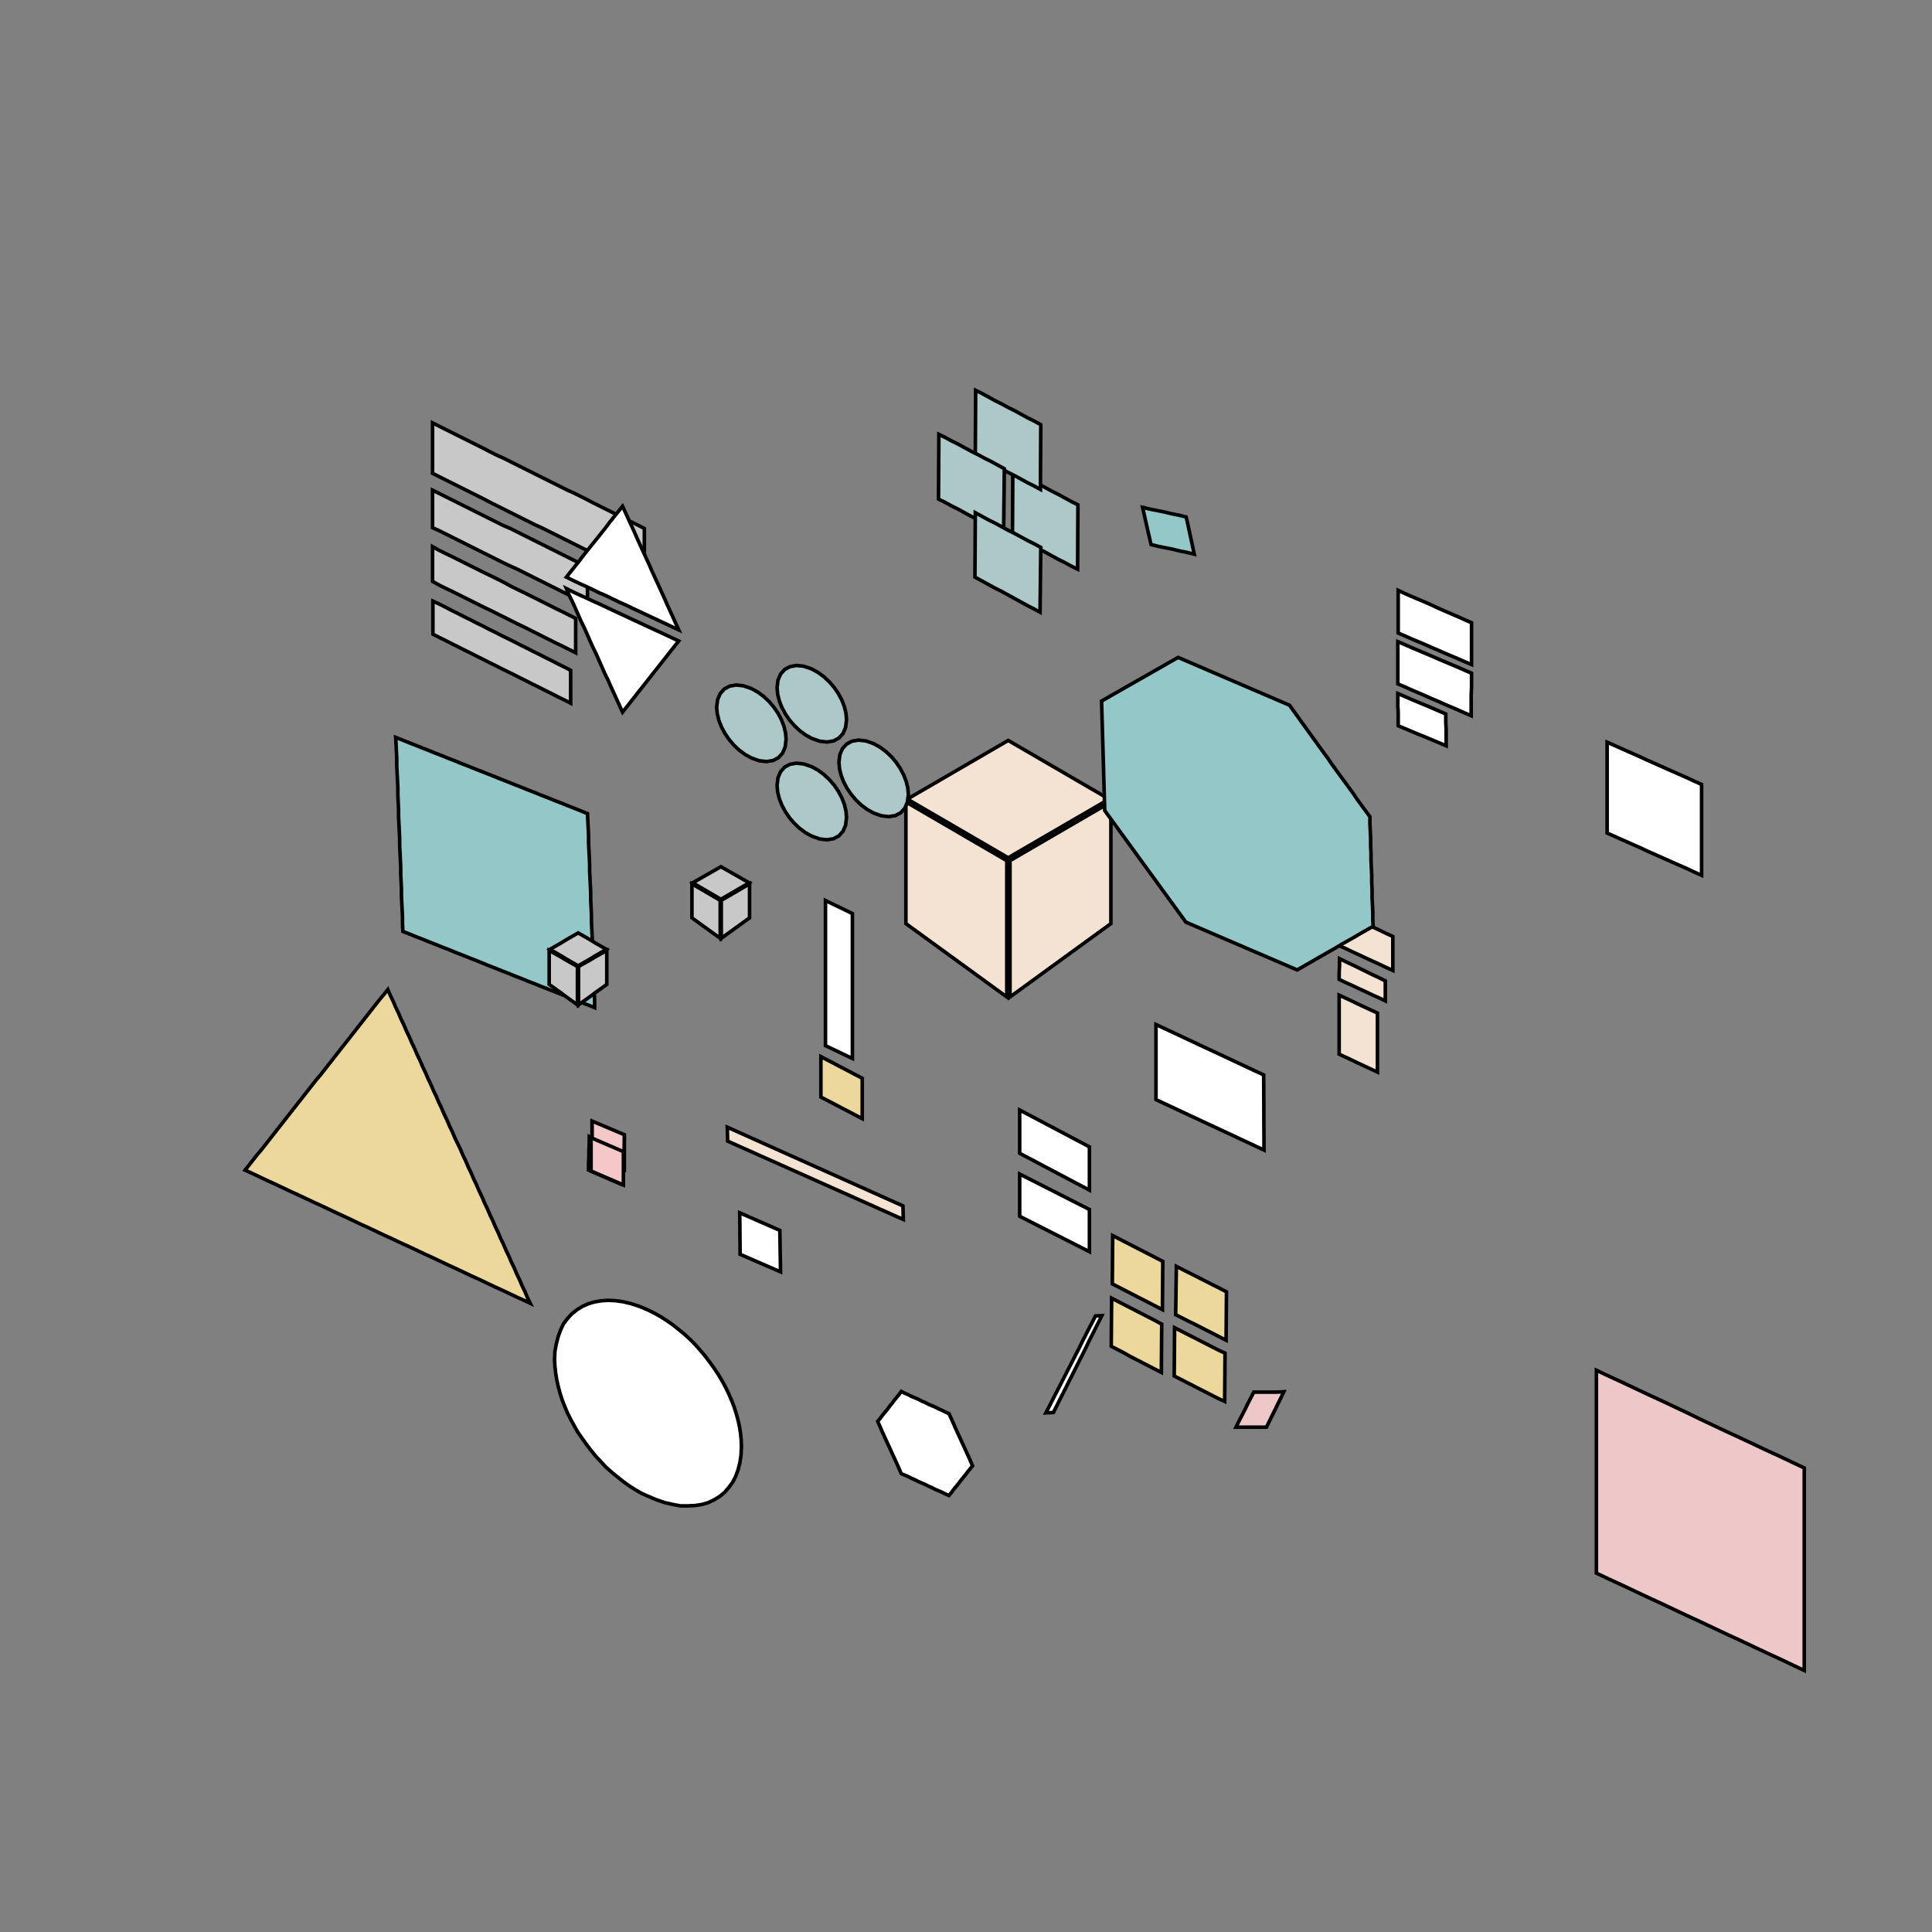 <!DOCTYPE svg>
<svg xmlns="http://www.w3.org/2000/svg" xmlns:xlink="http://www.w3.org/1999/xlink" width="1080" height="1080">
<rect width="100%" height="100%" fill="#808080" stroke="none"/>
<g transform="translate(540,540)">
<g transform="scale(2,2)">
<path stroke="rgb(0,0,0)" stroke-opacity="1" fill="rgb(148,200,200)" fill-opacity="1" id="bb1_2_" d="M-159.4 -63.89 L-157.5 -63.15 L-155.7 -62.42 L-153.8 -61.68 L-152 -60.95 L-150.1 -60.22 L-148.3 -59.48 L-146.4 -58.75 L-144.6 -58.01 L-142.7 -57.28 L-140.9 -56.54 L-139 -55.81 L-137.2 -55.08 L-135.3 -54.34 L-133.5 -53.61 L-131.6 -52.87 L-129.8 -52.14 L-127.9 -51.4 L-126.1 -50.67 L-124.2 -49.94 L-122.4 -49.2 L-120.5 -48.47 L-118.7 -47.73 L-116.8 -47 L-115 -46.26 L-113.1 -45.53 L-111.3 -44.8 L-109.4 -44.06 L-107.6 -43.33 L-105.8 -42.59 L-105.7 -40.58 L-105.6 -38.58 L-105.5 -36.57 L-105.5 -34.56 L-105.4 -32.55 L-105.3 -30.54 L-105.2 -28.53 L-105.2 -26.52 L-105.1 -24.52 L-105 -22.51 L-104.9 -20.5 L-104.9 -18.49 L-104.8 -16.48 L-104.7 -14.47 L-104.7 -12.46 L-104.6 -10.46 L-104.5 -8.447 L-104.4 -6.438 L-104.4 -4.43 L-104.3 -2.421 L-104.2 -0.413 L-104.1 1.596 L-104.1 3.605 L-104 5.613 L-103.9 7.622 L-103.8 9.63 L-103.8 11.64 L-105.6 10.9 L-107.5 10.17 L-109.3 9.436 L-111.2 8.702 L-113 7.968 L-114.9 7.233 L-116.7 6.499 L-118.6 5.765 L-120.4 5.031 L-122.3 4.296 L-124.1 3.562 L-126 2.828 L-127.8 2.094 L-129.7 1.359 L-131.5 0.625 L-133.4 -0.109 L-135.2 -0.843 L-137 -1.578 L-138.9 -2.312 L-140.7 -3.046 L-142.6 -3.78 L-144.4 -4.515 L-146.3 -5.249 L-148.1 -5.983 L-150 -6.717 L-151.8 -7.452 L-153.7 -8.186 L-155.5 -8.92 L-157.4 -9.655 L-157.5 -11.66 L-157.5 -13.67 L-157.6 -15.68 L-157.7 -17.69 L-157.8 -19.7 L-157.8 -21.71 L-157.9 -23.71 L-158 -25.72 L-158 -27.73 L-158.1 -29.74 L-158.2 -31.75 L-158.3 -33.76 L-158.3 -35.77 L-158.4 -37.77 L-158.5 -39.78 L-158.6 -41.79 L-158.6 -43.8 L-158.7 -45.81 L-158.8 -47.82 L-158.8 -49.83 L-158.9 -51.83 L-159 -53.84 L-159.1 -55.85 L-159.1 -57.86 L-159.2 -59.87 L-159.3 -61.88 L-159.4 -63.89 Z " />
<path stroke="rgb(0,0,0)" stroke-opacity="1" fill="rgb(236,216,157)" fill-opacity="1" id="pr2_1_" d="M72.7 104.6 L70.94 103.7 L69.18 102.8 L67.41 101.9 L65.65 101 L63.89 100.1 L62.13 99.25 L60.36 98.35 L58.6 97.45 L58.63 95.52 L58.66 93.59 L58.69 91.66 L58.71 89.74 L58.74 87.81 L58.77 85.88 L58.8 83.95 L60.55 84.84 L62.3 85.73 L64.05 86.61 L65.8 87.5 L67.55 88.39 L69.3 89.28 L71.05 90.16 L72.8 91.05 L72.79 92.99 L72.77 94.94 L72.76 96.88 L72.74 98.82 L72.73 100.8 L72.71 102.7 L72.7 104.6 Z " />
<path stroke="rgb(0,0,0)" stroke-opacity="1" fill="rgb(236,216,157)" fill-opacity="1" id="pr1_1_" d="M54.9 96.05 L53.15 95.15 L51.4 94.25 L49.65 93.35 L47.9 92.45 L46.15 91.55 L44.4 90.65 L42.65 89.75 L40.9 88.85 L40.91 86.92 L40.93 84.99 L40.94 83.06 L40.96 81.14 L40.97 79.21 L40.99 77.28 L41 75.35 L42.75 76.25 L44.5 77.15 L46.25 78.05 L48 78.95 L49.75 79.85 L51.5 80.75 L53.25 81.65 L55 82.55 L54.99 84.48 L54.97 86.41 L54.96 88.34 L54.94 90.26 L54.93 92.19 L54.91 94.12 L54.9 96.05 Z " />
<path stroke="rgb(0,0,0)" stroke-opacity="1" fill="rgb(236,216,157)" fill-opacity="1" id="pr3_1_" d="M54.6 113.6 L52.85 112.7 L51.1 111.8 L49.35 110.9 L47.6 110 L45.85 109.1 L44.1 108.1 L42.35 107.2 L40.6 106.3 L40.61 104.4 L40.63 102.5 L40.64 100.6 L40.66 98.64 L40.67 96.71 L40.69 94.78 L40.7 92.85 L42.45 93.75 L44.2 94.65 L45.95 95.55 L47.7 96.45 L49.45 97.35 L51.2 98.25 L52.95 99.15 L54.7 100.1 L54.69 102 L54.67 103.9 L54.66 105.8 L54.64 107.8 L54.63 109.7 L54.61 111.6 L54.6 113.6 Z " />
<path stroke="rgb(0,0,0)" stroke-opacity="1" fill="rgb(236,216,157)" fill-opacity="1" id="pr4_1_" d="M72.3 121.7 L70.54 120.9 L68.77 120 L67.01 119.1 L65.25 118.2 L63.49 117.3 L61.73 116.4 L59.96 115.5 L58.2 114.6 L58.21 112.7 L58.23 110.8 L58.24 108.9 L58.26 106.9 L58.27 105 L58.29 103.1 L58.3 101.1 L60.06 102 L61.82 102.9 L63.59 103.8 L65.35 104.7 L67.11 105.6 L68.87 106.5 L70.64 107.4 L72.4 108.2 L72.39 110.2 L72.37 112.1 L72.36 114 L72.34 116 L72.33 117.9 L72.31 119.8 L72.3 121.7 Z " />
<path stroke="rgb(0,0,0)" stroke-opacity="1" fill="rgb(238,200,200)" fill-opacity="1" id="ll1_1_" d="M234.3 196.9 L230.7 195.2 L227.1 193.5 L223.4 191.8 L219.8 190.1 L216.2 188.4 L212.5 186.7 L208.9 185 L205.3 183.3 L201.6 181.6 L198 179.9 L194.4 178.2 L190.7 176.5 L187.1 174.8 L183.5 173.1 L179.8 171.4 L176.2 169.7 L176.2 165.7 L176.2 161.6 L176.2 157.6 L176.2 153.5 L176.2 149.4 L176.2 145.4 L176.2 141.3 L176.2 137.3 L176.2 133.2 L176.2 129.2 L176.2 125.1 L176.2 121.1 L176.2 117 L176.2 113 L179.8 114.7 L183.5 116.4 L187.1 118.1 L190.7 119.8 L194.4 121.5 L198 123.2 L201.6 124.9 L205.3 126.7 L208.9 128.4 L212.5 130.1 L216.2 131.8 L219.8 133.5 L223.4 135.2 L227.1 136.9 L230.7 138.6 L234.3 140.3 L234.3 144.4 L234.3 148.4 L234.3 152.5 L234.3 156.5 L234.3 160.5 L234.3 164.6 L234.3 168.6 L234.3 172.6 L234.3 176.7 L234.3 180.7 L234.3 184.8 L234.3 188.8 L234.3 192.8 L234.3 196.9 Z " />
<path stroke="rgb(0,0,0)" stroke-opacity="1" fill="rgb(255,255,255)" fill-opacity="1" id="cl1_1_" d="M37.98 97.72 L37.07 99.53 L36.17 101.3 L35.27 103.1 L34.36 104.9 L33.46 106.8 L32.56 108.6 L31.65 110.4 L30.75 112.2 L29.85 114 L28.94 115.8 L28.04 117.6 L27.14 119.4 L26.23 121.2 L25.33 123 L24.43 124.8 L22.33 124.9 L23.26 123.1 L24.18 121.3 L25.1 119.5 L26.03 117.7 L26.95 115.9 L27.87 114.1 L28.8 112.3 L29.72 110.5 L30.64 108.7 L31.57 106.9 L32.49 105 L33.41 103.2 L34.34 101.4 L35.26 99.63 L36.18 97.82 L37.98 97.72 Z " />
<path stroke="rgb(0,0,0)" stroke-opacity="1" fill="rgb(255,255,255)" fill-opacity="1" id="a5_2_" d="M205.6 -50.75 L203.7 -51.59 L201.9 -52.44 L200 -53.28 L198.1 -54.12 L196.2 -54.96 L194.3 -55.81 L192.4 -56.65 L190.5 -57.49 L188.7 -58.34 L186.8 -59.18 L184.9 -60.02 L183 -60.86 L181.1 -61.71 L179.2 -62.55 L179.2 -60.6 L179.2 -58.64 L179.2 -56.69 L179.2 -54.73 L179.2 -52.78 L179.2 -50.83 L179.2 -48.87 L179.2 -46.92 L179.2 -44.97 L179.2 -43.01 L179.2 -41.06 L179.2 -39.1 L179.2 -37.15 L181.1 -36.31 L183 -35.46 L184.9 -34.62 L186.8 -33.78 L188.7 -32.94 L190.5 -32.09 L192.4 -31.25 L194.3 -30.41 L196.2 -29.56 L198.1 -28.72 L200 -27.88 L201.9 -27.04 L203.7 -26.19 L205.6 -25.35 L205.6 -27.3 L205.6 -29.26 L205.6 -31.21 L205.6 -33.17 L205.6 -35.12 L205.6 -37.07 L205.6 -39.03 L205.6 -40.98 L205.6 -42.93 L205.6 -44.89 L205.6 -46.84 L205.6 -48.8 L205.6 -50.75 Z " />
<path stroke="rgb(0,0,0)" stroke-opacity="1" fill="rgb(255,255,255)" fill-opacity="1" id="a6_2_" d="M83.3 51.45 L81.52 50.62 L79.75 49.79 L77.97 48.96 L76.19 48.13 L74.42 47.3 L72.64 46.47 L70.86 45.64 L69.09 44.81 L67.31 43.99 L65.54 43.16 L63.76 42.33 L61.98 41.5 L60.21 40.67 L58.43 39.84 L56.65 39.01 L54.88 38.18 L53.1 37.35 L53.1 35.25 L53.1 33.15 L53.1 31.05 L53.1 28.95 L53.1 26.85 L53.1 24.75 L53.1 22.65 L53.1 20.55 L53.1 18.45 L53.1 16.35 L54.87 17.18 L56.64 18.01 L58.41 18.84 L60.18 19.67 L61.95 20.5 L63.72 21.33 L65.49 22.16 L67.26 22.99 L69.04 23.81 L70.81 24.64 L72.58 25.47 L74.35 26.3 L76.12 27.13 L77.89 27.96 L79.66 28.79 L81.43 29.62 L83.2 30.45 L83.21 32.36 L83.22 34.27 L83.23 36.18 L83.24 38.09 L83.25 40 L83.25 41.9 L83.26 43.81 L83.27 45.72 L83.28 47.63 L83.29 49.54 L83.3 51.45 Z " />
<path stroke="rgb(0,0,0)" stroke-opacity="1" fill="rgb(148,200,200)" fill-opacity="1" id="rtr1_2_" d="M63.8 -115.1 L61.79 -115.6 L59.77 -116 L57.76 -116.5 L55.74 -116.9 L53.73 -117.3 L51.72 -117.8 L51.24 -119.9 L50.77 -121.9 L50.3 -124 L49.83 -126.1 L49.35 -128.2 L51.39 -127.7 L53.42 -127.3 L55.45 -126.9 L57.48 -126.4 L59.51 -126 L61.54 -125.5 L61.99 -123.5 L62.44 -121.4 L62.9 -119.3 L63.35 -117.2 L63.8 -115.1 Z " />
<path stroke="rgb(0,0,0)" stroke-opacity="1" fill="rgb(238,200,200)" fill-opacity="1" id="sg1_2_" d="M75.47 128.9 L76.3 127.2 L77.13 125.6 L77.96 124 L78.78 122.3 L79.61 120.7 L80.44 119.1 L82.54 119.1 L84.64 119.1 L86.73 119.1 L88.83 119 L88.02 120.7 L87.21 122.3 L86.4 124 L85.58 125.6 L84.77 127.3 L83.96 128.9 L81.84 128.9 L79.72 128.9 L77.59 128.9 L75.47 128.9 Z " />
<path stroke="rgb(0,0,0)" stroke-opacity="1" fill="rgb(255,255,255)" fill-opacity="1" id="a12_2_" d="M-51.84 85.49 L-53.72 84.67 L-55.6 83.85 L-57.49 83.04 L-59.37 82.22 L-61.25 81.4 L-63.14 80.59 L-63.15 78.65 L-63.17 76.72 L-63.19 74.79 L-63.2 72.85 L-63.22 70.92 L-63.24 68.99 L-61.37 69.8 L-59.5 70.62 L-57.64 71.44 L-55.77 72.25 L-53.9 73.07 L-52.04 73.89 L-52 75.82 L-51.97 77.75 L-51.94 79.69 L-51.9 81.62 L-51.87 83.55 L-51.84 85.49 Z " />
<path stroke="rgb(0,0,0)" stroke-opacity="1" fill="rgb(255,255,255)" fill-opacity="1" id="secscl1_2_" d="M-31.75 25.85 L-32.69 25.4 L-33.63 24.96 L-34.57 24.51 L-35.51 24.06 L-36.45 23.61 L-37.4 23.16 L-38.34 22.72 L-39.28 22.27 L-39.28 21.25 L-39.28 20.24 L-39.28 19.23 L-39.28 18.21 L-39.28 17.2 L-39.28 16.18 L-39.28 15.17 L-39.28 14.16 L-39.28 13.14 L-39.28 12.13 L-39.28 11.11 L-39.28 10.1 L-39.28 9.085 L-39.28 8.071 L-39.28 7.057 L-39.28 6.043 L-39.28 5.028 L-39.28 4.014 L-39.28 3 L-39.28 1.986 L-39.28 0.972 L-39.28 -0.042 L-39.28 -1.056 L-39.28 -2.07 L-39.28 -3.084 L-39.28 -4.098 L-39.28 -5.112 L-39.28 -6.126 L-39.28 -7.14 L-39.28 -8.154 L-39.28 -9.169 L-39.28 -10.18 L-39.28 -11.2 L-39.28 -12.21 L-39.28 -13.22 L-39.28 -14.24 L-39.28 -15.25 L-39.28 -16.27 L-39.28 -17.28 L-39.28 -18.3 L-38.34 -17.84 L-37.4 -17.39 L-36.45 -16.93 L-35.51 -16.48 L-34.57 -16.02 L-33.63 -15.57 L-32.69 -15.11 L-31.75 -14.66 L-31.75 -13.65 L-31.75 -12.63 L-31.75 -11.62 L-31.75 -10.61 L-31.75 -9.595 L-31.75 -8.582 L-31.75 -7.569 L-31.75 -6.557 L-31.75 -5.544 L-31.75 -4.531 L-31.75 -3.518 L-31.75 -2.505 L-31.75 -1.493 L-31.75 -0.48 L-31.75 0.533 L-31.75 1.546 L-31.75 2.559 L-31.75 3.571 L-31.75 4.584 L-31.75 5.597 L-31.75 6.61 L-31.75 7.623 L-31.75 8.635 L-31.75 9.648 L-31.75 10.66 L-31.75 11.67 L-31.75 12.69 L-31.75 13.7 L-31.75 14.71 L-31.75 15.72 L-31.75 16.74 L-31.75 17.75 L-31.75 18.76 L-31.75 19.78 L-31.75 20.79 L-31.75 21.8 L-31.75 22.81 L-31.75 23.83 L-31.75 24.84 L-31.75 25.85 Z " />
<path stroke="rgb(0,0,0)" stroke-opacity="1" fill="rgb(255,255,255)" fill-opacity="1" id="a7_1_" d="M141.3 -84.25 L139.4 -85.05 L137.6 -85.85 L135.7 -86.65 L133.8 -87.45 L132 -88.25 L130.1 -89.05 L128.3 -89.85 L126.4 -90.65 L124.5 -91.45 L122.7 -92.25 L120.8 -93.05 L120.8 -95.03 L120.8 -97.02 L120.8 -99 L120.8 -101 L120.8 -103 L120.8 -105 L122.7 -104.1 L124.5 -103.3 L126.4 -102.5 L128.3 -101.7 L130.1 -100.9 L132 -100 L133.8 -99.22 L135.7 -98.4 L137.6 -97.59 L139.4 -96.77 L141.3 -95.95 L141.3 -94 L141.3 -92.05 L141.3 -90.1 L141.3 -88.15 L141.3 -86.2 L141.3 -84.25 Z " />
<path stroke="rgb(0,0,0)" stroke-opacity="1" fill="rgb(255,255,255)" fill-opacity="1" id="a8_1_" d="M141.2 -69.95 L139.3 -70.76 L137.5 -71.57 L135.6 -72.38 L133.7 -73.19 L131.9 -74 L130 -74.8 L128.2 -75.61 L126.3 -76.42 L124.4 -77.23 L122.6 -78.04 L120.7 -78.85 L120.7 -80.82 L120.7 -82.78 L120.7 -84.75 L120.7 -86.72 L120.7 -88.68 L120.7 -90.65 L122.6 -89.85 L124.4 -89.05 L126.3 -88.25 L128.2 -87.45 L130.1 -86.65 L131.9 -85.85 L133.8 -85.05 L135.7 -84.25 L137.6 -83.45 L139.4 -82.65 L141.3 -81.85 L141.3 -79.87 L141.3 -77.88 L141.2 -75.9 L141.2 -73.92 L141.2 -71.93 L141.2 -69.95 Z " />
<path stroke="rgb(0,0,0)" stroke-opacity="1" fill="rgb(255,255,255)" fill-opacity="1" id="a9_1_" d="M134.2 -61.55 L132.3 -62.35 L130.4 -63.15 L128.5 -63.95 L126.5 -64.75 L124.6 -65.55 L122.7 -66.35 L120.8 -67.15 L120.8 -68.95 L120.8 -70.75 L120.7 -72.55 L120.7 -74.35 L120.7 -76.15 L122.6 -75.34 L124.5 -74.52 L126.4 -73.71 L128.4 -72.89 L130.3 -72.08 L132.2 -71.26 L134.1 -70.45 L134.1 -68.23 L134.2 -66 L134.2 -63.77 L134.2 -61.55 Z " />
<path stroke="rgb(0,0,0)" stroke-opacity="1" fill="rgb(255,255,255)" fill-opacity="1" id="a17_1_" d="M34.5 62.65 L32.73 61.71 L30.95 60.78 L29.18 59.84 L27.41 58.9 L25.64 57.97 L23.86 57.03 L22.09 56.1 L20.32 55.16 L18.55 54.22 L16.77 53.29 L15 52.35 L15 50.33 L15 48.32 L15 46.3 L15 44.28 L15 42.27 L15 40.25 L16.77 41.19 L18.55 42.12 L20.32 43.06 L22.09 44 L23.86 44.93 L25.64 45.87 L27.41 46.8 L29.18 47.74 L30.95 48.68 L32.73 49.61 L34.5 50.55 L34.5 52.57 L34.5 54.58 L34.5 56.6 L34.5 58.62 L34.5 60.63 L34.5 62.65 Z " />
<path stroke="rgb(0,0,0)" stroke-opacity="1" fill="rgb(255,255,255)" fill-opacity="1" id="a16_1_" d="M34.5 79.85 L32.73 78.95 L30.95 78.05 L29.18 77.15 L27.41 76.25 L25.64 75.35 L23.86 74.45 L22.09 73.55 L20.32 72.65 L18.55 71.75 L16.77 70.85 L15 69.95 L15 67.98 L15 66.02 L15 64.05 L15 62.08 L15 60.12 L15 58.15 L16.77 59.05 L18.55 59.95 L20.32 60.85 L22.09 61.75 L23.86 62.65 L25.64 63.55 L27.41 64.45 L29.18 65.35 L30.95 66.25 L32.73 67.15 L34.5 68.05 L34.5 70.02 L34.5 71.98 L34.5 73.95 L34.5 75.92 L34.5 77.88 L34.5 79.85 Z " />
<path stroke="rgb(0,0,0)" stroke-opacity="1" fill="rgb(236,216,157)" fill-opacity="1" id="scltrs1_1_" d="M-29 42.67 L-30.65 41.81 L-32.3 40.94 L-33.95 40.08 L-35.6 39.22 L-37.25 38.35 L-38.91 37.49 L-40.56 36.62 L-40.56 34.74 L-40.56 32.86 L-40.56 30.98 L-40.56 29.1 L-40.56 27.21 L-40.56 25.33 L-38.91 26.2 L-37.25 27.06 L-35.6 27.93 L-33.95 28.79 L-32.3 29.65 L-30.65 30.52 L-29 31.38 L-29 33.27 L-29 35.15 L-29 37.03 L-29 38.91 L-29 40.79 L-29 42.67 Z " />
<path stroke="rgb(0,0,0)" stroke-opacity="1" fill="rgb(244,227,211)" fill-opacity="1" id="a15_1_" d="M119.3 1.25 L117.4 0.388 L115.6 -0.475 L113.7 -1.338 L111.8 -2.2 L110 -3.063 L108.1 -3.925 L106.3 -4.788 L104.4 -5.65 L104.4 -7.57 L104.4 -9.49 L104.4 -11.41 L104.4 -13.33 L104.4 -15.25 L106.3 -14.38 L108.1 -13.5 L110 -12.63 L111.8 -11.75 L113.7 -10.88 L115.6 -10 L117.4 -9.125 L119.3 -8.25 L119.3 -6.35 L119.3 -4.45 L119.3 -2.55 L119.3 -0.65 L119.3 1.25 Z " />
<path stroke="rgb(0,0,0)" stroke-opacity="1" fill="rgb(244,227,211)" fill-opacity="1" id="a14_1_" d="M117.2 9.75 L115.4 8.893 L113.5 8.036 L111.7 7.179 L109.8 6.321 L108 5.464 L106.1 4.607 L104.3 3.75 L104.3 1.817 L104.4 -0.117 L104.4 -2.05 L106.2 -1.164 L108.1 -0.279 L109.9 0.607 L111.7 1.493 L113.5 2.379 L115.4 3.264 L117.2 4.15 L117.2 6.017 L117.2 7.883 L117.2 9.75 Z " />
<path stroke="rgb(0,0,0)" stroke-opacity="1" fill="rgb(244,227,211)" fill-opacity="1" id="a13_1_" d="M115 29.65 L113.2 28.82 L111.4 27.98 L109.6 27.15 L107.9 26.32 L106.1 25.48 L104.3 24.65 L104.3 22.59 L104.3 20.52 L104.3 18.46 L104.3 16.4 L104.3 14.34 L104.3 12.27 L104.3 10.21 L104.3 8.15 L106.1 8.983 L107.9 9.817 L109.6 10.65 L111.4 11.48 L113.2 12.32 L115 13.15 L115 15.21 L115 17.27 L115 19.34 L115 21.4 L115 23.46 L115 25.52 L115 27.59 L115 29.65 Z " />
<path stroke="rgb(0,0,0)" stroke-opacity="1" fill="rgb(200,200,200)" fill-opacity="1" id="a1_2_" d="M-110.5 -73.45 L-112.2 -74.33 L-114 -75.2 L-115.7 -76.08 L-117.5 -76.96 L-119.2 -77.84 L-121 -78.71 L-122.7 -79.59 L-124.5 -80.47 L-126.2 -81.35 L-128 -82.22 L-129.8 -83.1 L-131.5 -83.98 L-133.3 -84.85 L-135 -85.73 L-136.8 -86.61 L-138.5 -87.49 L-140.3 -88.36 L-142 -89.24 L-143.8 -90.12 L-145.5 -91 L-147.3 -91.87 L-149 -92.75 L-149 -94.61 L-149 -96.47 L-149 -98.33 L-149 -100.2 L-149 -102 L-147.3 -101.2 L-145.5 -100.3 L-143.8 -99.4 L-142 -98.52 L-140.3 -97.64 L-138.5 -96.76 L-136.8 -95.88 L-135 -95 L-133.3 -94.11 L-131.5 -93.23 L-129.8 -92.35 L-128 -91.47 L-126.2 -90.59 L-124.5 -89.7 L-122.7 -88.82 L-121 -87.94 L-119.2 -87.06 L-117.5 -86.18 L-115.7 -85.3 L-114 -84.41 L-112.2 -83.53 L-110.5 -82.65 L-110.5 -80.81 L-110.5 -78.97 L-110.5 -77.13 L-110.5 -75.29 L-110.5 -73.45 Z " />
<path stroke="rgb(0,0,0)" stroke-opacity="1" fill="rgb(200,200,200)" fill-opacity="1" id="a4_2_" d="M-89.9 -108.2 L-91.69 -109 L-93.49 -109.9 L-95.28 -110.8 L-97.08 -111.7 L-98.87 -112.6 L-100.7 -113.5 L-102.5 -114.4 L-104.3 -115.3 L-106 -116.2 L-107.8 -117.1 L-109.6 -118 L-111.4 -118.9 L-113.2 -119.8 L-115 -120.7 L-116.8 -121.6 L-118.6 -122.5 L-120.4 -123.3 L-122.2 -124.2 L-124 -125.1 L-125.8 -126 L-127.6 -126.9 L-129.4 -127.8 L-131.2 -128.7 L-133 -129.6 L-134.7 -130.5 L-136.5 -131.4 L-138.3 -132.3 L-140.1 -133.2 L-141.9 -134.1 L-143.7 -135 L-145.5 -135.9 L-147.3 -136.8 L-149.1 -137.7 L-149.1 -139.7 L-149.1 -141.7 L-149.1 -143.7 L-149.1 -145.7 L-149.1 -147.7 L-149.1 -149.7 L-149.1 -151.8 L-147.3 -150.9 L-145.5 -150 L-143.7 -149.1 L-141.9 -148.2 L-140.1 -147.3 L-138.3 -146.4 L-136.5 -145.5 L-134.7 -144.6 L-133 -143.7 L-131.2 -142.8 L-129.4 -142 L-127.6 -141.1 L-125.8 -140.2 L-124 -139.3 L-122.2 -138.4 L-120.4 -137.5 L-118.6 -136.6 L-116.8 -135.7 L-115 -134.8 L-113.2 -133.9 L-111.4 -133 L-109.6 -132.2 L-107.8 -131.3 L-106 -130.4 L-104.3 -129.5 L-102.5 -128.6 L-100.7 -127.7 L-98.87 -126.8 L-97.08 -125.9 L-95.28 -125 L-93.49 -124.1 L-91.69 -123.2 L-89.9 -122.3 L-89.9 -120.3 L-89.9 -118.3 L-89.9 -116.3 L-89.9 -114.2 L-89.9 -112.2 L-89.9 -110.2 L-89.9 -108.2 Z " />
<path stroke="rgb(0,0,0)" stroke-opacity="1" fill="rgb(200,200,200)" fill-opacity="1" id="a2_1_" d="M-109.1 -87.55 L-110.9 -88.45 L-112.7 -89.36 L-114.6 -90.26 L-116.4 -91.17 L-118.2 -92.07 L-120 -92.98 L-121.8 -93.88 L-123.6 -94.79 L-125.5 -95.69 L-127.3 -96.6 L-129.1 -97.5 L-130.9 -98.4 L-132.7 -99.31 L-134.6 -100.2 L-136.4 -101.1 L-138.2 -102 L-140 -102.9 L-141.8 -103.8 L-143.6 -104.7 L-145.5 -105.6 L-147.3 -106.5 L-149.1 -107.5 L-149.1 -109.4 L-149.1 -111.3 L-149.1 -113.3 L-149.1 -115.2 L-149.1 -117.2 L-147.3 -116.2 L-145.5 -115.3 L-143.6 -114.4 L-141.8 -113.5 L-140 -112.6 L-138.2 -111.7 L-136.4 -110.8 L-134.6 -109.9 L-132.7 -109 L-130.9 -108.1 L-129.1 -107.2 L-127.3 -106.2 L-125.5 -105.3 L-123.6 -104.4 L-121.8 -103.5 L-120 -102.6 L-118.2 -101.7 L-116.4 -100.8 L-114.6 -99.88 L-112.7 -98.97 L-110.9 -98.06 L-109.1 -97.15 L-109.1 -95.23 L-109.1 -93.31 L-109.1 -91.39 L-109.1 -89.47 L-109.1 -87.55 Z " />
<path stroke="rgb(0,0,0)" stroke-opacity="1" fill="rgb(200,200,200)" fill-opacity="1" id="a3_1_" d="M-105.8 -101.2 L-107.6 -102 L-109.4 -102.9 L-111.2 -103.8 L-113 -104.7 L-114.8 -105.6 L-116.6 -106.5 L-118.4 -107.4 L-120.2 -108.3 L-122 -109.2 L-123.8 -110.1 L-125.6 -111 L-127.4 -111.8 L-129.3 -112.7 L-131.1 -113.6 L-132.9 -114.5 L-134.7 -115.4 L-136.5 -116.3 L-138.3 -117.2 L-140.1 -118.1 L-141.9 -119 L-143.7 -119.9 L-145.5 -120.8 L-147.3 -121.7 L-149.1 -122.5 L-149.1 -124.6 L-149.1 -126.7 L-149.1 -128.8 L-149.1 -130.9 L-149.1 -133 L-147.3 -132.1 L-145.5 -131.2 L-143.7 -130.3 L-141.9 -129.4 L-140.1 -128.5 L-138.3 -127.6 L-136.5 -126.7 L-134.7 -125.8 L-132.9 -124.9 L-131.1 -124 L-129.3 -123.1 L-127.4 -122.3 L-125.6 -121.4 L-123.8 -120.5 L-122 -119.6 L-120.2 -118.7 L-118.4 -117.8 L-116.6 -116.9 L-114.8 -116 L-113 -115.1 L-111.2 -114.2 L-109.4 -113.3 L-107.6 -112.4 L-105.8 -111.5 L-105.8 -109.5 L-105.8 -107.4 L-105.8 -105.3 L-105.8 -103.2 L-105.8 -101.2 Z " />
<path stroke="rgb(0,0,0)" stroke-opacity="1" fill="rgb(244,227,211)" fill-opacity="1" id="a11_1_" d="M-17.52 70.85 L-19.34 70.04 L-21.16 69.23 L-22.98 68.42 L-24.8 67.61 L-26.61 66.79 L-28.43 65.98 L-30.25 65.17 L-32.07 64.36 L-33.89 63.55 L-35.71 62.74 L-37.53 61.93 L-39.34 61.12 L-41.16 60.31 L-42.98 59.49 L-44.8 58.68 L-46.62 57.87 L-48.44 57.06 L-50.26 56.25 L-52.07 55.44 L-53.89 54.63 L-55.71 53.82 L-57.53 53.01 L-59.35 52.19 L-61.17 51.38 L-62.99 50.57 L-64.8 49.76 L-66.62 48.95 L-66.67 47 L-66.72 45.05 L-64.9 45.86 L-63.09 46.68 L-61.27 47.49 L-59.45 48.31 L-57.63 49.12 L-55.81 49.94 L-53.99 50.75 L-52.17 51.57 L-50.36 52.38 L-48.54 53.2 L-46.72 54.01 L-44.9 54.83 L-43.08 55.64 L-41.26 56.46 L-39.44 57.27 L-37.63 58.09 L-35.81 58.9 L-33.99 59.72 L-32.17 60.53 L-30.35 61.35 L-28.53 62.16 L-26.71 62.98 L-24.9 63.79 L-23.08 64.61 L-21.26 65.42 L-19.44 66.24 L-17.62 67.05 L-17.57 68.95 L-17.52 70.85 Z " />
<path stroke="rgb(0,0,0)" stroke-opacity="1" fill="rgb(244,200,200)" fill-opacity="1" id="fus1_1_" d="M-95.5 56.95 L-97.3 56.19 L-99.1 55.43 L-100.9 54.67 L-102.7 53.91 L-104.5 53.15 L-104.5 51.29 L-104.5 49.43 L-104.5 47.57 L-104.5 45.71 L-104.5 43.85 L-102.7 44.61 L-100.9 45.37 L-99.1 46.13 L-97.3 46.89 L-95.5 47.65 L-95.5 49.51 L-95.5 51.37 L-95.5 53.23 L-95.5 55.09 L-95.5 56.95 Z " />
<path stroke="rgb(0,0,0)" stroke-opacity="1" fill="rgb(244,200,200)" fill-opacity="1" id="fus2_1_" d="M-96.5 60.95 L-98.3 60.17 L-100.1 59.39 L-101.9 58.61 L-103.7 57.83 L-105.5 57.05 L-105.5 55.17 L-105.4 53.29 L-105.4 51.41 L-105.3 49.53 L-105.3 47.65 L-103.5 48.41 L-101.8 49.17 L-100 49.93 L-98.26 50.69 L-96.5 51.45 L-96.5 53.35 L-96.5 55.25 L-96.5 57.15 L-96.5 59.05 L-96.5 60.95 Z " />
<path stroke="rgb(0,0,0)" stroke-opacity="1" fill="rgb(244,200,200)" fill-opacity="1" id="fus3_1_" d="M-95.6 56.45 L-97.38 55.69 L-99.16 54.93 L-100.9 54.17 L-102.7 53.41 L-104.5 52.65 L-104.5 50.79 L-104.5 48.93 L-104.5 47.07 L-104.5 45.21 L-104.5 43.35 L-102.7 44.11 L-100.9 44.87 L-99.1 45.63 L-97.3 46.39 L-95.5 47.15 L-95.52 49.01 L-95.54 50.87 L-95.56 52.73 L-95.58 54.59 L-95.6 56.45 Z " />
<path stroke="rgb(0,0,0)" stroke-opacity="1" fill="rgb(244,200,200)" fill-opacity="1" id="fus4_1_" d="M-95.76 61.19 L-97.56 60.41 L-99.36 59.63 L-101.2 58.85 L-103 58.07 L-104.8 57.29 L-104.8 55.43 L-104.8 53.57 L-104.8 51.71 L-104.8 49.85 L-104.8 47.99 L-103 48.77 L-101.2 49.55 L-99.36 50.33 L-97.56 51.11 L-95.76 51.89 L-95.76 53.75 L-95.76 55.61 L-95.76 57.47 L-95.76 59.33 L-95.76 61.19 Z " />
<path stroke="rgb(0,0,0)" stroke-opacity="1" fill="rgb(173,200,200)" fill-opacity="1" id="swap1_1_" d="M31.19 -110.9 L29.37 -111.8 L27.55 -112.8 L25.73 -113.7 L23.91 -114.7 L22.09 -115.7 L20.27 -116.6 L18.45 -117.6 L16.63 -118.5 L14.81 -119.5 L12.99 -120.5 L13 -122.5 L13.01 -124.5 L13.02 -126.5 L13.03 -128.5 L13.04 -130.5 L13.05 -132.5 L13.06 -134.5 L13.07 -136.5 L13.09 -138.6 L14.91 -137.6 L16.73 -136.6 L18.55 -135.6 L20.37 -134.7 L22.19 -133.7 L24.01 -132.7 L25.83 -131.8 L27.65 -130.8 L29.47 -129.8 L31.29 -128.9 L31.27 -126.9 L31.26 -124.9 L31.25 -122.9 L31.24 -120.9 L31.23 -118.9 L31.22 -116.9 L31.21 -114.9 L31.2 -112.9 L31.19 -110.9 Z " />
<path stroke="rgb(0,0,0)" stroke-opacity="1" fill="rgb(173,200,200)" fill-opacity="1" id="swap3_1_" d="M20.8 -133.2 L18.98 -134.2 L17.16 -135.1 L15.34 -136.1 L13.52 -137.1 L11.7 -138 L9.88 -139 L8.06 -139.9 L6.24 -140.9 L4.42 -141.9 L2.6 -142.8 L2.611 -144.8 L2.622 -146.8 L2.633 -148.8 L2.644 -150.9 L2.656 -152.9 L2.667 -154.9 L2.678 -156.9 L2.689 -158.9 L2.7 -160.9 L4.52 -160 L6.34 -159 L8.16 -158 L9.98 -157.1 L11.8 -156.1 L13.62 -155.2 L15.44 -154.2 L17.26 -153.2 L19.08 -152.3 L20.9 -151.3 L20.89 -149.3 L20.88 -147.3 L20.87 -145.3 L20.86 -143.3 L20.84 -141.3 L20.83 -139.2 L20.82 -137.2 L20.81 -135.2 L20.8 -133.2 Z " />
<path stroke="rgb(0,0,0)" stroke-opacity="1" fill="rgb(173,200,200)" fill-opacity="1" id="swap2_1_" d="M10.51 -120.9 L8.695 -121.9 L6.875 -122.9 L5.055 -123.8 L3.235 -124.8 L1.415 -125.7 L-0.405 -126.7 L-2.225 -127.7 L-4.045 -128.6 L-5.865 -129.6 L-7.685 -130.5 L-7.674 -132.6 L-7.663 -134.6 L-7.652 -136.6 L-7.641 -138.6 L-7.63 -140.6 L-7.619 -142.6 L-7.607 -144.6 L-7.596 -146.6 L-7.585 -148.6 L-5.755 -147.7 L-3.925 -146.7 L-2.095 -145.8 L-0.265 -144.8 L1.565 -143.8 L3.395 -142.9 L5.225 -141.9 L7.055 -141 L8.885 -140 L10.71 -139 L10.69 -137 L10.67 -135 L10.65 -133 L10.63 -131 L10.6 -129 L10.58 -127 L10.56 -125 L10.54 -123 L10.51 -120.9 Z " />
<path stroke="rgb(0,0,0)" stroke-opacity="1" fill="rgb(173,200,200)" fill-opacity="1" id="swap4_1_" d="M20.7 -98.89 L18.88 -99.87 L17.06 -100.8 L15.24 -101.8 L13.42 -102.8 L11.6 -103.8 L9.78 -104.8 L7.96 -105.7 L6.14 -106.7 L4.32 -107.7 L2.5 -108.7 L2.511 -110.7 L2.522 -112.7 L2.533 -114.7 L2.544 -116.7 L2.556 -118.7 L2.567 -120.7 L2.578 -122.7 L2.589 -124.7 L2.6 -126.7 L4.43 -125.7 L6.26 -124.7 L8.09 -123.8 L9.92 -122.8 L11.75 -121.8 L13.58 -120.9 L15.41 -119.9 L17.24 -118.9 L19.07 -118 L20.9 -117 L20.88 -115 L20.86 -113 L20.83 -111 L20.81 -108.9 L20.79 -106.9 L20.77 -104.9 L20.74 -102.9 L20.72 -100.9 L20.7 -98.89 Z " />
<path stroke="rgb(0,0,0)" stroke-opacity="1" fill="rgb(244,227,211)" fill-opacity="1" id="a10_5_" d="M40 -46.65 L38.24 -45.63 L36.48 -44.6 L34.71 -43.57 L32.95 -42.55 L31.19 -41.53 L29.42 -40.5 L27.66 -39.48 L25.9 -38.45 L24.14 -37.43 L22.37 -36.4 L20.61 -35.38 L18.85 -34.35 L17.09 -33.33 L15.32 -32.3 L13.56 -31.28 L11.8 -30.25 L10.04 -31.28 L8.275 -32.3 L6.512 -33.33 L4.75 -34.35 L2.987 -35.38 L1.225 -36.4 L-0.537 -37.43 L-2.3 -38.45 L-4.063 -39.48 L-5.825 -40.5 L-7.587 -41.53 L-9.35 -42.55 L-11.11 -43.57 L-12.87 -44.6 L-14.64 -45.63 L-16.4 -46.65 L-14.64 -47.68 L-12.87 -48.7 L-11.11 -49.72 L-9.35 -50.75 L-7.587 -51.77 L-5.825 -52.8 L-4.063 -53.82 L-2.3 -54.85 L-0.537 -55.87 L1.225 -56.9 L2.987 -57.92 L4.75 -58.95 L6.512 -59.97 L8.275 -61 L10.04 -62.02 L11.8 -63.05 L13.56 -62.02 L15.32 -61 L17.09 -59.97 L18.85 -58.95 L20.61 -57.92 L22.37 -56.9 L24.14 -55.87 L25.9 -54.85 L27.66 -53.82 L29.42 -52.8 L31.19 -51.77 L32.95 -50.75 L34.71 -49.72 L36.48 -48.7 L38.24 -47.68 L40 -46.65 Z " />
<path stroke="rgb(0,0,0)" stroke-opacity="1" fill="rgb(244,227,211)" fill-opacity="1" id="a10_4_" d="M40.5 -11.85 L40.5 -13.85 L40.5 -15.85 L40.5 -17.85 L40.5 -19.85 L40.5 -21.85 L40.5 -23.85 L40.5 -25.85 L40.5 -27.85 L40.5 -29.85 L40.5 -31.85 L40.5 -33.85 L40.5 -35.85 L40.5 -37.85 L40.5 -39.85 L40.5 -41.85 L40.5 -43.85 L40.5 -45.85 L38.74 -44.83 L36.98 -43.8 L35.21 -42.78 L33.45 -41.75 L31.69 -40.73 L29.92 -39.7 L28.16 -38.68 L26.4 -37.65 L24.64 -36.62 L22.87 -35.6 L21.11 -34.57 L19.35 -33.55 L17.59 -32.52 L15.82 -31.5 L14.06 -30.47 L12.3 -29.45 L12.3 -27.44 L12.3 -25.44 L12.3 -23.43 L12.3 -21.43 L12.3 -19.42 L12.3 -17.42 L12.3 -15.41 L12.3 -13.41 L12.3 -11.4 L12.3 -9.397 L12.3 -7.392 L12.3 -5.387 L12.3 -3.382 L12.3 -1.376 L12.3 0.629 L12.3 2.634 L12.3 4.639 L12.3 6.645 L12.3 8.65 L13.96 7.444 L15.62 6.238 L17.28 5.032 L18.94 3.826 L20.59 2.621 L22.25 1.415 L23.91 0.209 L25.57 -0.997 L27.23 -2.203 L28.89 -3.409 L30.55 -4.615 L32.21 -5.821 L33.86 -7.026 L35.52 -8.232 L37.18 -9.438 L38.84 -10.64 L40.5 -11.85 Z " />
<path stroke="rgb(0,0,0)" stroke-opacity="1" fill="rgb(244,227,211)" fill-opacity="1" id="a10_3_" d="M-16.8 -45.85 L-16.8 -43.85 L-16.8 -41.85 L-16.8 -39.85 L-16.8 -37.85 L-16.8 -35.85 L-16.8 -33.85 L-16.8 -31.85 L-16.8 -29.85 L-16.8 -27.85 L-16.8 -25.85 L-16.8 -23.85 L-16.8 -21.85 L-16.8 -19.85 L-16.8 -17.85 L-16.8 -15.85 L-16.8 -13.85 L-16.8 -11.85 L-15.14 -10.64 L-13.48 -9.438 L-11.82 -8.232 L-10.16 -7.026 L-8.506 -5.821 L-6.847 -4.615 L-5.188 -3.409 L-3.529 -2.203 L-1.871 -0.997 L-0.212 0.209 L1.447 1.415 L3.106 2.621 L4.765 3.826 L6.424 5.032 L8.082 6.238 L9.741 7.444 L11.4 8.65 L11.4 6.645 L11.4 4.639 L11.4 2.634 L11.4 0.629 L11.4 -1.376 L11.4 -3.382 L11.4 -5.387 L11.4 -7.392 L11.4 -9.397 L11.4 -11.4 L11.4 -13.41 L11.4 -15.41 L11.4 -17.42 L11.4 -19.42 L11.4 -21.43 L11.4 -23.43 L11.4 -25.44 L11.4 -27.44 L11.4 -29.45 L9.637 -30.47 L7.875 -31.5 L6.112 -32.52 L4.35 -33.55 L2.587 -34.57 L0.825 -35.6 L-0.938 -36.62 L-2.7 -37.65 L-4.462 -38.68 L-6.225 -39.7 L-7.987 -40.73 L-9.75 -41.75 L-11.51 -42.78 L-13.27 -43.8 L-15.04 -44.83 L-16.8 -45.85 Z " />
<path stroke="rgb(0,0,0)" stroke-opacity="1" fill="rgb(200,200,200)" fill-opacity="1" id="circ1_5_" d="M-100.5 -4.65 L-102.1 -3.73 L-103.7 -2.81 L-105.2 -1.89 L-106.8 -0.97 L-108.4 -0.05 L-110 -0.97 L-111.6 -1.89 L-113.1 -2.81 L-114.7 -3.73 L-116.3 -4.65 L-114.7 -5.57 L-113.1 -6.49 L-111.6 -7.41 L-110 -8.33 L-108.4 -9.25 L-106.8 -8.33 L-105.2 -7.41 L-103.7 -6.49 L-102.1 -5.57 L-100.5 -4.65 Z " />
<path stroke="rgb(0,0,0)" stroke-opacity="1" fill="rgb(200,200,200)" fill-opacity="1" id="circ1_4_" d="M-100.4 5.15 L-100.4 3.25 L-100.4 1.35 L-100.4 -0.55 L-100.4 -2.45 L-100.4 -4.35 L-102 -3.45 L-103.6 -2.55 L-105.1 -1.65 L-106.7 -0.75 L-108.3 0.15 L-108.3 2.29 L-108.3 4.43 L-108.3 6.57 L-108.3 8.71 L-108.3 10.85 L-106.7 9.71 L-105.1 8.57 L-103.6 7.43 L-102 6.29 L-100.4 5.15 Z " />
<path stroke="rgb(0,0,0)" stroke-opacity="1" fill="rgb(200,200,200)" fill-opacity="1" id="circ1_3_" d="M-116.5 -4.35 L-116.5 -2.45 L-116.5 -0.55 L-116.5 1.35 L-116.5 3.25 L-116.5 5.15 L-114.9 6.29 L-113.3 7.43 L-111.8 8.57 L-110.2 9.71 L-108.6 10.85 L-108.6 8.71 L-108.6 6.57 L-108.6 4.43 L-108.6 2.29 L-108.6 0.15 L-110.2 -0.75 L-111.8 -1.65 L-113.3 -2.55 L-114.9 -3.45 L-116.5 -4.35 Z " />
<path stroke="rgb(0,0,0)" stroke-opacity="1" fill="rgb(200,200,200)" fill-opacity="1" id="circ2_5_" d="M-60.6 -23.25 L-62.18 -22.33 L-63.76 -21.41 L-65.34 -20.49 L-66.92 -19.57 L-68.5 -18.65 L-70.08 -19.57 L-71.66 -20.49 L-73.24 -21.41 L-74.82 -22.33 L-76.4 -23.25 L-74.82 -24.15 L-73.24 -25.05 L-71.66 -25.95 L-70.08 -26.85 L-68.5 -27.75 L-66.92 -26.85 L-65.34 -25.95 L-63.76 -25.05 L-62.18 -24.15 L-60.6 -23.25 Z " />
<path stroke="rgb(0,0,0)" stroke-opacity="1" fill="rgb(200,200,200)" fill-opacity="1" id="circ2_4_" d="M-60.5 -13.45 L-60.5 -15.35 L-60.5 -17.25 L-60.5 -19.15 L-60.5 -21.05 L-60.5 -22.95 L-62.08 -22.03 L-63.66 -21.11 L-65.24 -20.19 L-66.82 -19.27 L-68.4 -18.35 L-68.4 -16.23 L-68.4 -14.11 L-68.4 -11.99 L-68.4 -9.87 L-68.4 -7.75 L-66.82 -8.89 L-65.24 -10.03 L-63.66 -11.17 L-62.08 -12.31 L-60.5 -13.45 Z " />
<path stroke="rgb(0,0,0)" stroke-opacity="1" fill="rgb(200,200,200)" fill-opacity="1" id="circ2_3_" d="M-76.6 -22.95 L-76.6 -21.05 L-76.6 -19.15 L-76.6 -17.25 L-76.6 -15.35 L-76.6 -13.45 L-75.02 -12.31 L-73.44 -11.17 L-71.86 -10.03 L-70.28 -8.89 L-68.7 -7.75 L-68.7 -9.87 L-68.7 -11.99 L-68.7 -14.11 L-68.7 -16.23 L-68.7 -18.35 L-70.28 -19.27 L-71.86 -20.19 L-73.44 -21.11 L-75.02 -22.03 L-76.6 -22.95 Z " />
<path stroke="rgb(0,0,0)" stroke-opacity="1" fill="rgb(148,200,200)" fill-opacity="1" id="bb1" d="M61.44 -12.27 L63.28 -11.48 L65.11 -10.69 L66.94 -9.907 L68.77 -9.12 L70.6 -8.334 L72.43 -7.548 L74.26 -6.762 L76.09 -5.976 L77.92 -5.189 L79.75 -4.403 L81.59 -3.617 L83.42 -2.831 L85.25 -2.045 L87.08 -1.258 L88.91 -0.472 L90.74 0.314 L92.57 1.1 L94.34 0.084 L96.1 -0.932 L97.87 -1.948 L99.64 -2.964 L101.4 -3.98 L103.2 -4.997 L104.9 -6.013 L106.7 -7.029 L108.5 -8.045 L110.2 -9.061 L112 -10.08 L113.8 -11.09 L113.7 -13.13 L113.7 -15.17 L113.6 -17.22 L113.5 -19.26 L113.5 -21.3 L113.4 -23.34 L113.4 -25.38 L113.3 -27.42 L113.2 -29.46 L113.2 -31.5 L113.1 -33.54 L113.1 -35.58 L113 -37.62 L112.9 -39.66 L112.9 -41.71 L111.7 -43.35 L110.5 -44.99 L109.3 -46.63 L108.2 -48.27 L107 -49.91 L105.8 -51.55 L104.6 -53.19 L103.4 -54.83 L102.2 -56.48 L101.1 -58.12 L99.88 -59.76 L98.69 -61.4 L97.51 -63.04 L96.33 -64.68 L95.15 -66.32 L93.96 -67.96 L92.78 -69.6 L91.6 -71.25 L90.42 -72.89 L88.59 -73.67 L86.76 -74.46 L84.93 -75.25 L83.09 -76.03 L81.26 -76.82 L79.43 -77.6 L77.6 -78.39 L75.77 -79.18 L73.94 -79.96 L72.11 -80.75 L70.28 -81.53 L68.45 -82.32 L66.62 -83.11 L64.78 -83.89 L62.95 -84.68 L61.12 -85.47 L59.29 -86.25 L57.51 -85.24 L55.72 -84.22 L53.94 -83.2 L52.16 -82.19 L50.37 -81.17 L48.59 -80.15 L46.81 -79.14 L45.02 -78.12 L43.24 -77.1 L41.46 -76.09 L39.67 -75.07 L37.89 -74.05 L37.95 -72.01 L38.01 -69.97 L38.07 -67.93 L38.13 -65.89 L38.19 -63.85 L38.25 -61.81 L38.31 -59.77 L38.37 -57.73 L38.43 -55.69 L38.48 -53.64 L38.54 -51.6 L38.6 -49.56 L38.66 -47.52 L38.72 -45.48 L38.78 -43.44 L39.97 -41.8 L41.17 -40.16 L42.36 -38.52 L43.55 -36.88 L44.75 -35.24 L45.94 -33.6 L47.13 -31.96 L48.32 -30.31 L49.52 -28.67 L50.71 -27.03 L51.9 -25.39 L53.1 -23.75 L54.29 -22.11 L55.48 -20.47 L56.67 -18.83 L57.87 -17.19 L59.06 -15.55 L60.25 -13.91 L61.44 -12.27 Z " />
<path stroke="rgb(0,0,0)" stroke-opacity="1" fill="rgb(236,216,157)" fill-opacity="1" id="scltrs1" d="M-161.6 6.571 L-162.7 7.973 L-163.9 9.376 L-165 10.78 L-166.1 12.18 L-167.2 13.58 L-168.3 14.99 L-169.4 16.39 L-170.5 17.79 L-171.6 19.19 L-172.7 20.6 L-173.8 22 L-174.9 23.4 L-176 24.8 L-177.1 26.21 L-178.2 27.61 L-179.3 29.01 L-180.4 30.41 L-181.6 31.82 L-182.7 33.22 L-183.8 34.62 L-184.9 36.02 L-186 37.43 L-187.1 38.83 L-188.2 40.23 L-189.3 41.63 L-190.4 43.04 L-191.5 44.44 L-192.6 45.84 L-193.7 47.24 L-194.8 48.65 L-195.9 50.05 L-197 51.45 L-198.2 52.85 L-199.3 54.26 L-200.4 55.66 L-201.5 57.06 L-199.8 57.82 L-198.2 58.58 L-196.6 59.34 L-195 60.1 L-193.3 60.86 L-191.7 61.62 L-190.1 62.38 L-188.5 63.14 L-186.8 63.9 L-185.2 64.66 L-183.6 65.41 L-182 66.17 L-180.3 66.93 L-178.7 67.69 L-177.1 68.45 L-175.5 69.21 L-173.8 69.97 L-172.2 70.73 L-170.6 71.49 L-169 72.25 L-167.3 73.01 L-165.7 73.77 L-164.1 74.53 L-162.5 75.29 L-160.8 76.05 L-159.2 76.81 L-157.6 77.57 L-155.9 78.32 L-154.3 79.08 L-152.7 79.84 L-151.1 80.6 L-149.4 81.36 L-147.8 82.12 L-146.2 82.88 L-144.6 83.64 L-142.9 84.4 L-141.3 85.16 L-139.7 85.92 L-138.1 86.68 L-136.4 87.44 L-134.8 88.2 L-133.2 88.96 L-131.6 89.72 L-129.9 90.48 L-128.3 91.24 L-126.7 91.99 L-125.1 92.75 L-123.4 93.51 L-121.8 94.27 L-122.6 92.62 L-123.3 90.96 L-124.1 89.31 L-124.8 87.65 L-125.6 86 L-126.3 84.34 L-127.1 82.69 L-127.8 81.04 L-128.6 79.38 L-129.3 77.73 L-130.1 76.07 L-130.8 74.42 L-131.6 72.76 L-132.3 71.11 L-133.1 69.45 L-133.8 67.8 L-134.6 66.14 L-135.3 64.49 L-136.1 62.83 L-136.8 61.18 L-137.6 59.52 L-138.3 57.87 L-139.1 56.21 L-139.8 54.56 L-140.6 52.9 L-141.3 51.25 L-142.1 49.59 L-142.9 47.94 L-143.6 46.29 L-144.4 44.63 L-145.1 42.98 L-145.9 41.32 L-146.6 39.67 L-147.4 38.01 L-148.1 36.36 L-148.9 34.7 L-149.6 33.05 L-150.4 31.39 L-151.1 29.74 L-151.9 28.08 L-152.6 26.43 L-153.4 24.77 L-154.1 23.12 L-154.9 21.46 L-155.6 19.81 L-156.4 18.15 L-157.1 16.5 L-157.9 14.84 L-158.6 13.19 L-159.4 11.53 L-160.1 9.88 L-160.9 8.225 L-161.6 6.571 Z " />
<path stroke="rgb(0,0,0)" stroke-opacity="1" fill="rgb(255,255,255)" fill-opacity="1" id="a5" d="M-62.77 134.3 L-62.88 136.7 L-63.19 138.8 L-63.7 140.8 L-64.4 142.7 L-65.29 144.4 L-66.34 145.8 L-67.55 147.2 L-68.91 148.3 L-70.42 149.2 L-72.06 150 L-73.82 150.5 L-75.7 150.8 L-77.69 150.9 L-79.77 150.9 L-81.94 150.5 L-84.18 150 L-86.5 149.2 L-88.87 148.2 L-90.66 147.4 L-92.41 146.4 L-94.13 145.3 L-95.8 144.1 L-97.44 142.8 L-99.02 141.5 L-100.6 140.1 L-102 138.6 L-103.5 137 L-104.8 135.4 L-106.1 133.7 L-107.3 132 L-108.5 130.3 L-109.5 128.5 L-110.5 126.7 L-111.4 124.9 L-112.2 123 L-112.9 121.2 L-113.5 119.3 L-114 117.4 L-114.4 115.6 L-114.7 113.7 L-114.9 111.9 L-115 110 L-114.9 107.7 L-114.5 105.6 L-114 103.6 L-113.3 101.7 L-112.5 100 L-111.4 98.56 L-110.2 97.25 L-108.8 96.12 L-107.3 95.19 L-105.7 94.45 L-103.9 93.91 L-102 93.58 L-100.1 93.45 L-97.97 93.54 L-95.8 93.85 L-93.56 94.39 L-91.24 95.15 L-88.87 96.15 L-87.09 97.04 L-85.33 98.03 L-83.61 99.12 L-81.94 100.3 L-80.3 101.6 L-78.72 102.9 L-77.18 104.3 L-75.7 105.8 L-74.28 107.4 L-72.93 109 L-71.64 110.7 L-70.42 112.4 L-69.28 114.1 L-68.21 115.9 L-67.23 117.7 L-66.34 119.5 L-65.53 121.4 L-64.82 123.2 L-64.21 125.1 L-63.7 127 L-63.3 128.8 L-63.01 130.7 L-62.83 132.5 L-62.77 134.3 Z " />
<path stroke="rgb(0,0,0)" stroke-opacity="1" fill="rgb(255,255,255)" fill-opacity="1" id="a17" d="M-96 -128.5 L-97.21 -127 L-98.42 -125.5 L-99.62 -124 L-100.8 -122.4 L-102 -120.9 L-103.2 -119.4 L-104.5 -117.8 L-105.7 -116.3 L-106.9 -114.8 L-108.1 -113.2 L-109.3 -111.7 L-110.5 -110.2 L-111.7 -108.7 L-109.9 -107.8 L-108 -106.9 L-106.2 -106.1 L-104.3 -105.2 L-102.5 -104.3 L-100.6 -103.5 L-98.77 -102.6 L-96.92 -101.7 L-95.08 -100.9 L-93.23 -100 L-91.38 -99.14 L-89.54 -98.27 L-87.69 -97.41 L-85.84 -96.54 L-83.99 -95.68 L-82.15 -94.81 L-80.3 -93.95 L-81.13 -95.77 L-81.95 -97.59 L-82.78 -99.41 L-83.61 -101.2 L-84.43 -103.1 L-85.26 -104.9 L-86.08 -106.7 L-86.91 -108.5 L-87.74 -110.3 L-88.56 -112.2 L-89.39 -114 L-90.22 -115.8 L-91.04 -117.6 L-91.87 -119.4 L-92.69 -121.3 L-93.52 -123.1 L-94.35 -124.9 L-95.17 -126.7 L-96 -128.5 Z " />
<path stroke="rgb(0,0,0)" stroke-opacity="1" fill="rgb(255,255,255)" fill-opacity="1" id="a16" d="M-96 -70.95 L-94.79 -72.48 L-93.58 -74.01 L-92.38 -75.54 L-91.17 -77.07 L-89.96 -78.6 L-88.75 -80.13 L-87.55 -81.67 L-86.34 -83.2 L-85.13 -84.73 L-83.92 -86.26 L-82.72 -87.79 L-81.51 -89.32 L-80.3 -90.85 L-82.15 -91.71 L-83.99 -92.57 L-85.84 -93.43 L-87.69 -94.29 L-89.54 -95.14 L-91.38 -96 L-93.23 -96.86 L-95.08 -97.72 L-96.92 -98.58 L-98.77 -99.44 L-100.6 -100.3 L-102.5 -101.2 L-104.3 -102 L-106.2 -102.9 L-108 -103.7 L-109.9 -104.6 L-111.7 -105.5 L-110.9 -103.6 L-110 -101.8 L-109.2 -100 L-108.4 -98.19 L-107.6 -96.37 L-106.7 -94.56 L-105.9 -92.74 L-105.1 -90.92 L-104.3 -89.11 L-103.4 -87.29 L-102.6 -85.48 L-101.8 -83.66 L-101 -81.84 L-100.1 -80.03 L-99.31 -78.21 L-98.48 -76.4 L-97.65 -74.58 L-96.83 -72.77 L-96 -70.95 Z " />
<path stroke="rgb(0,0,0)" stroke-opacity="1" fill="rgb(173,200,200)" fill-opacity="1" id="swap2" d="M-50.29 -63.35 L-50.54 -61.23 L-51.26 -59.52 L-52.4 -58.25 L-53.9 -57.44 L-55.7 -57.14 L-57.75 -57.36 L-59.99 -58.15 L-61.74 -59.12 L-63.39 -60.34 L-64.9 -61.76 L-66.25 -63.35 L-67.42 -65.07 L-68.37 -66.86 L-69.08 -68.7 L-69.53 -70.55 L-69.69 -72.35 L-69.43 -74.43 L-68.71 -76.13 L-67.57 -77.41 L-66.07 -78.22 L-64.27 -78.54 L-62.22 -78.32 L-59.99 -77.55 L-58.23 -76.58 L-56.58 -75.37 L-55.07 -73.95 L-53.72 -72.37 L-52.55 -70.67 L-51.6 -68.87 L-50.89 -67.03 L-50.44 -65.17 L-50.29 -63.35 Z " />
<path stroke="rgb(0,0,0)" stroke-opacity="1" fill="rgb(173,200,200)" fill-opacity="1" id="swap4" d="M-33.4 -41.49 L-33.65 -39.37 L-34.38 -37.66 L-35.52 -36.39 L-37.02 -35.58 L-38.82 -35.28 L-40.86 -35.5 L-43.1 -36.29 L-44.85 -37.26 L-46.5 -38.48 L-48.01 -39.9 L-49.37 -41.49 L-50.53 -43.21 L-51.49 -45.01 L-52.2 -46.85 L-52.65 -48.69 L-52.8 -50.49 L-52.55 -52.61 L-51.82 -54.32 L-50.68 -55.59 L-49.18 -56.39 L-47.38 -56.69 L-45.34 -56.47 L-43.1 -55.69 L-41.35 -54.72 L-39.7 -53.51 L-38.19 -52.09 L-36.83 -50.51 L-35.67 -48.81 L-34.71 -47.01 L-34 -45.17 L-33.55 -43.31 L-33.4 -41.49 Z " />
<path stroke="rgb(0,0,0)" stroke-opacity="1" fill="rgb(173,200,200)" fill-opacity="1" id="swap3" d="M-33.4 -68.81 L-33.65 -66.69 L-34.38 -64.98 L-35.52 -63.71 L-37.02 -62.91 L-38.82 -62.61 L-40.86 -62.83 L-43.1 -63.61 L-44.85 -64.58 L-46.5 -65.8 L-48.01 -67.23 L-49.37 -68.82 L-50.53 -70.53 L-51.49 -72.33 L-52.2 -74.17 L-52.65 -76.01 L-52.8 -77.81 L-52.55 -79.9 L-51.82 -81.6 L-50.68 -82.87 L-49.18 -83.68 L-47.38 -84 L-45.34 -83.79 L-43.1 -83.01 L-41.35 -82.05 L-39.7 -80.83 L-38.19 -79.42 L-36.83 -77.84 L-35.67 -76.13 L-34.71 -74.34 L-34 -72.49 L-33.55 -70.64 L-33.4 -68.81 Z " />
<path stroke="rgb(0,0,0)" stroke-opacity="1" fill="rgb(173,200,200)" fill-opacity="1" id="swap1" d="M-16.11 -47.95 L-16.37 -45.83 L-17.09 -44.12 L-18.23 -42.85 L-19.73 -42.05 L-21.53 -41.75 L-23.58 -41.97 L-25.81 -42.75 L-27.57 -43.72 L-29.22 -44.94 L-30.73 -46.37 L-32.08 -47.96 L-33.25 -49.67 L-34.2 -51.47 L-34.91 -53.31 L-35.36 -55.15 L-35.51 -56.95 L-35.26 -59.04 L-34.54 -60.74 L-33.4 -62.01 L-31.9 -62.83 L-30.1 -63.14 L-28.05 -62.93 L-25.81 -62.15 L-24.06 -61.18 L-22.41 -59.96 L-20.9 -58.54 L-19.55 -56.95 L-18.38 -55.23 L-17.43 -53.44 L-16.72 -51.6 L-16.27 -49.75 L-16.11 -47.95 Z " />
<path stroke="rgb(0,0,0)" stroke-opacity="1" fill="rgb(255,255,255)" fill-opacity="1" id="secscl1" d="M-4.764 125.1 L-5.715 124.7 L-6.666 124.2 L-7.617 123.8 L-8.568 123.3 L-9.519 122.9 L-10.47 122.5 L-11.42 122 L-12.37 121.6 L-13.32 121.1 L-14.28 120.7 L-15.23 120.3 L-16.18 119.8 L-17.13 119.4 L-18.08 118.9 L-18.74 119.8 L-19.4 120.6 L-20.06 121.4 L-20.72 122.3 L-21.38 123.1 L-22.04 124 L-22.7 124.8 L-23.37 125.6 L-24.03 126.5 L-24.69 127.3 L-24.27 128.2 L-23.86 129.1 L-23.45 130.1 L-23.03 131 L-22.62 131.9 L-22.21 132.8 L-21.8 133.7 L-21.38 134.6 L-20.97 135.5 L-20.56 136.4 L-20.14 137.3 L-19.73 138.2 L-19.32 139.1 L-18.91 140 L-18.49 141 L-18.08 141.9 L-17.13 142.3 L-16.18 142.7 L-15.23 143.2 L-14.28 143.6 L-13.32 144.1 L-12.37 144.5 L-11.42 144.9 L-10.47 145.4 L-9.519 145.8 L-8.568 146.3 L-7.617 146.7 L-6.666 147.1 L-5.715 147.6 L-4.764 148 L-4.103 147.2 L-3.442 146.3 L-2.782 145.5 L-2.121 144.7 L-1.46 143.8 L-0.799 143 L-0.139 142.2 L0.522 141.3 L1.183 140.5 L1.843 139.7 L1.43 138.8 L1.017 137.8 L0.604 136.9 L0.192 136 L-0.221 135.1 L-0.634 134.2 L-1.047 133.3 L-1.46 132.4 L-1.873 131.5 L-2.286 130.6 L-2.699 129.7 L-3.112 128.8 L-3.525 127.8 L-3.938 126.9 L-4.351 126 L-4.764 125.1 Z " />
</g>
</g>
</svg>
